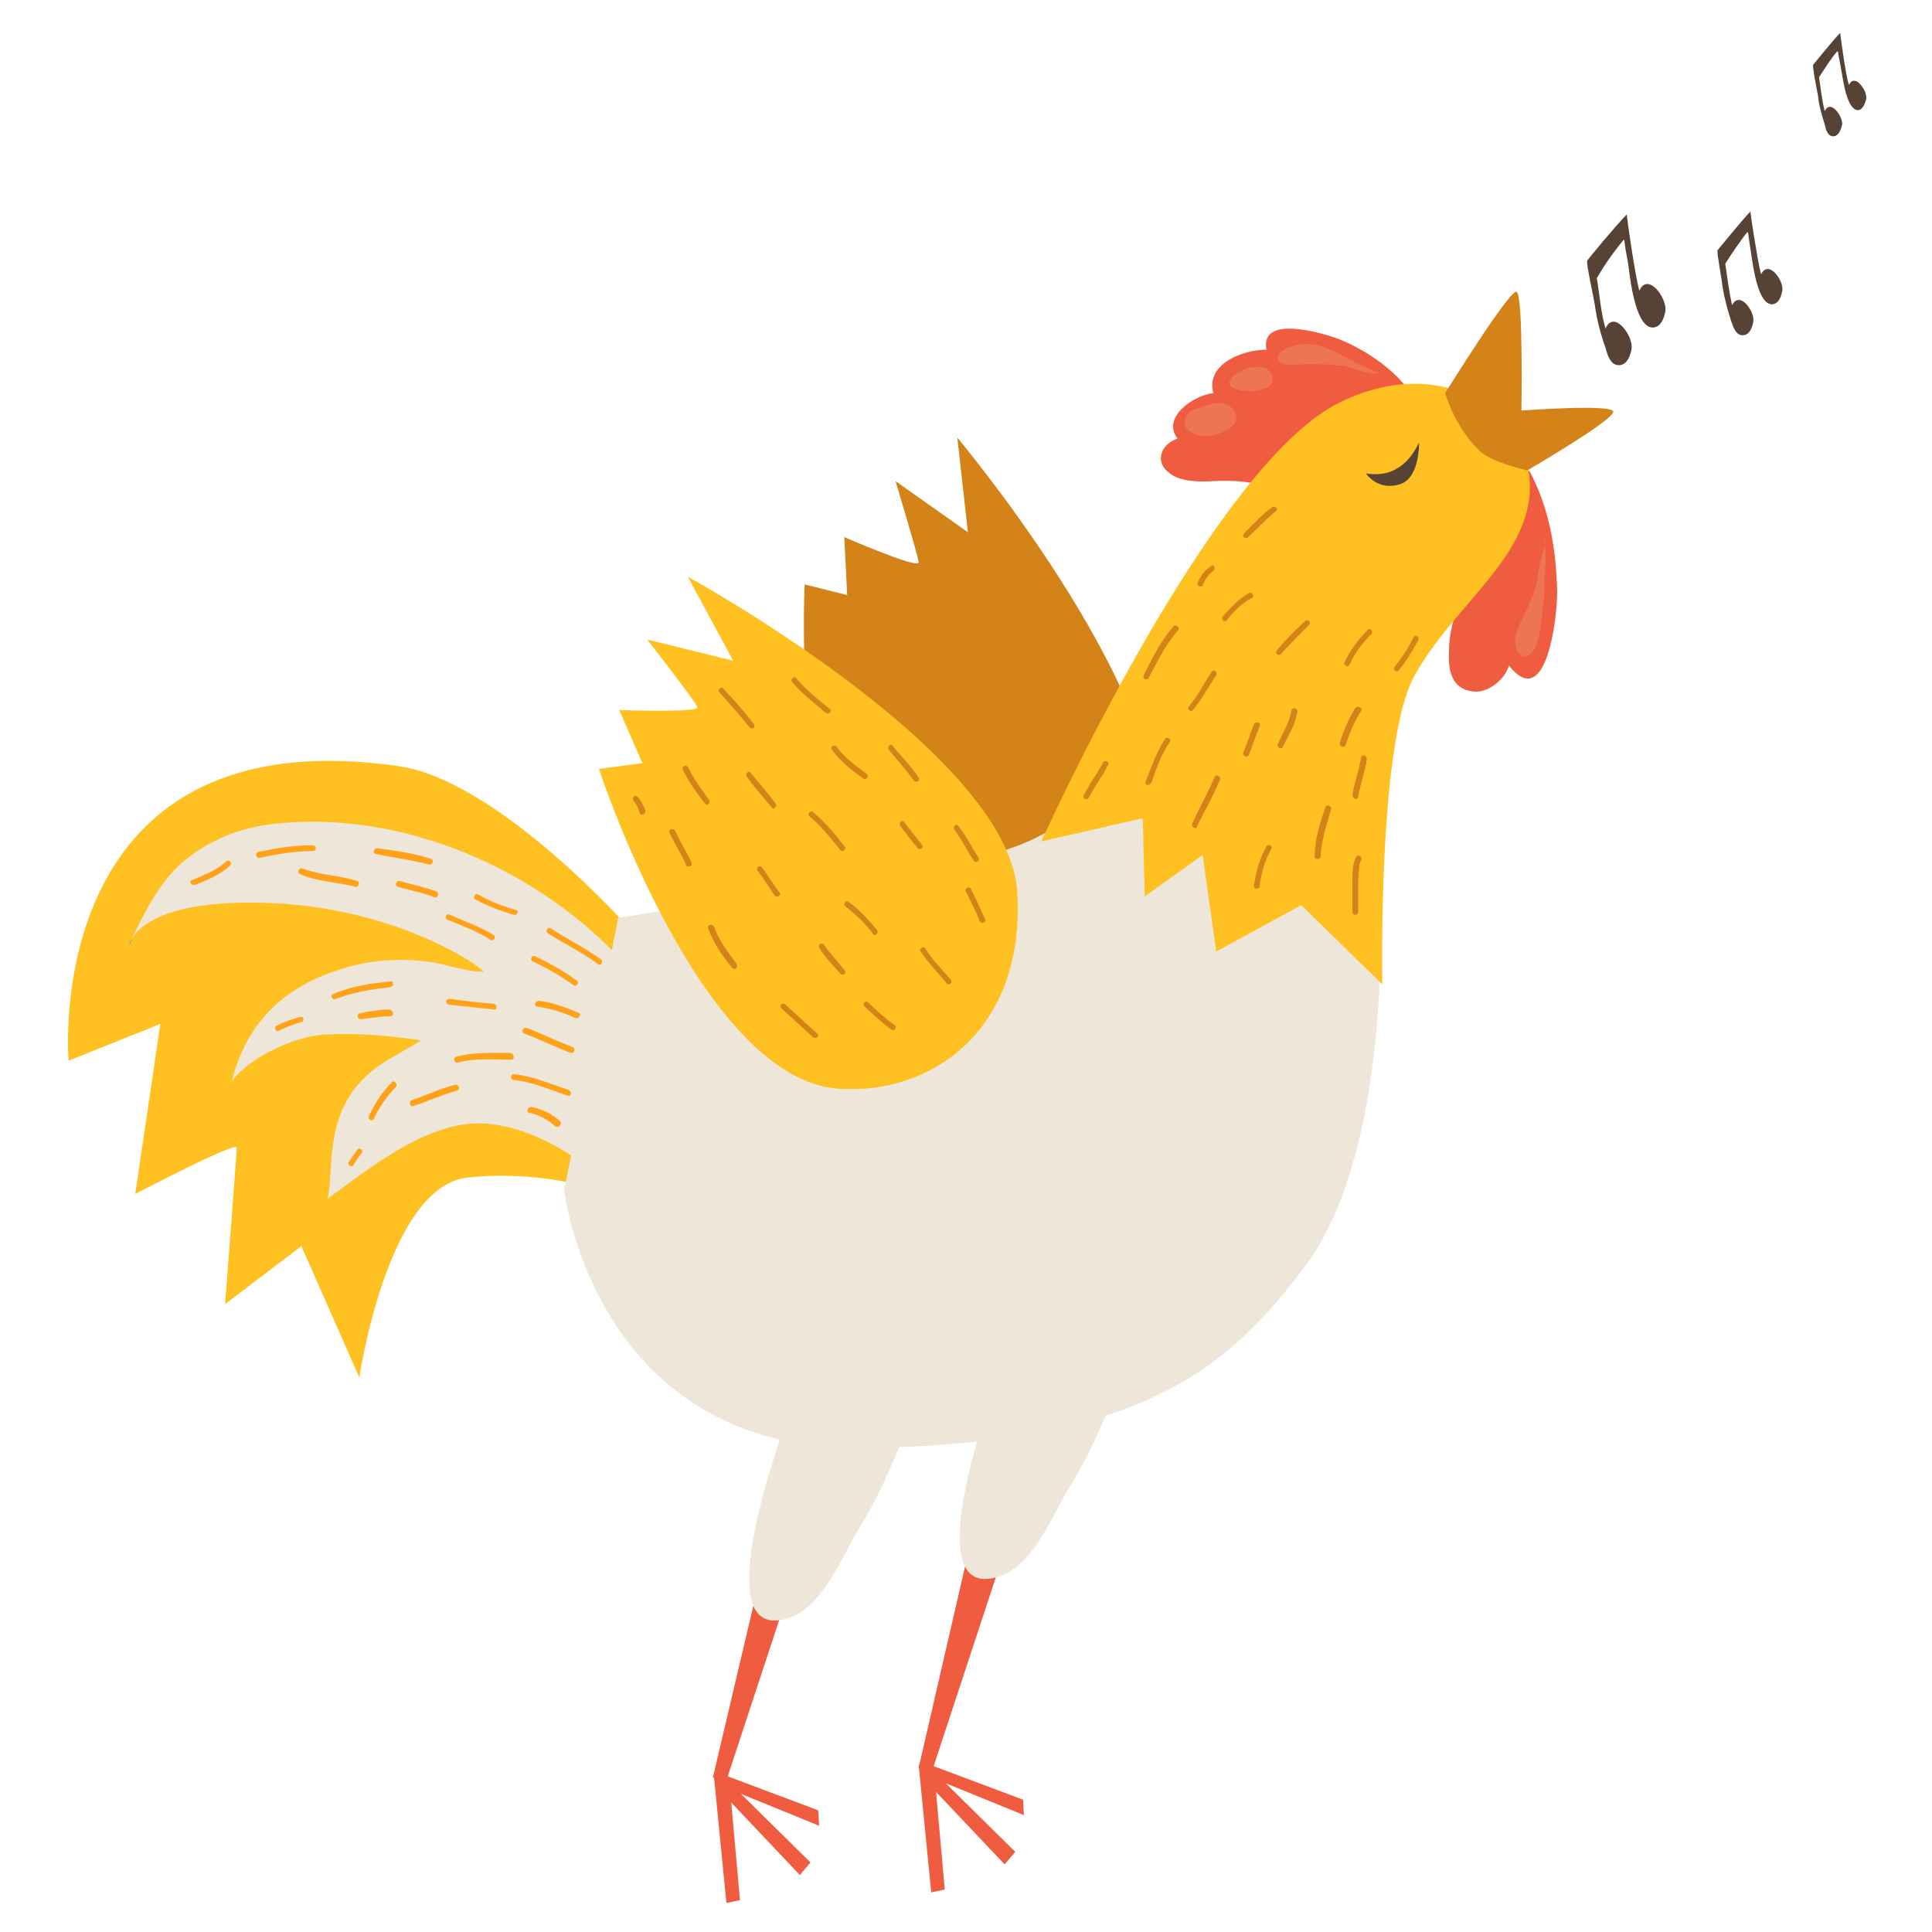<?xml version="1.0" encoding="utf-8"?>
<!-- Generator: Adobe Illustrator 28.0.0, SVG Export Plug-In . SVG Version: 6.00 Build 0)  -->
<svg version="1.1" id="圖層_1" xmlns="http://www.w3.org/2000/svg" xmlns:xlink="http://www.w3.org/1999/xlink" x="0px" y="0px"
	 viewBox="0 0 200 200" style="enable-background:new 0 0 200 200;" xml:space="preserve">
<style type="text/css">
	.st0{clip-path:url(#SVGID_00000072968712743318212950000014940679744451824034_);}
	.st1{fill:#EF5C3F;}
	.st2{fill:#EDE6D9;}
	.st3{fill:#FFC022;}
	.st4{fill:#D38318;}
	.st5{fill:#5794FF;}
	.st6{fill:#564336;}
	.st7{fill:#ED7454;}
	.st8{fill:#FFA21A;}
</style>
<g>
	<defs>
		<rect id="SVGID_1_" x="7" y="3.4" width="186.2" height="193.6"/>
	</defs>
	<clipPath id="SVGID_00000170272816477167731370000003473634340551091603_">
		<use xlink:href="#SVGID_1_"  style="overflow:visible;"/>
	</clipPath>
	<g style="clip-path:url(#SVGID_00000170272816477167731370000003473634340551091603_);">
		<path class="st1" d="M150,67.4c0-1.9,0.5-3.4,1.1-5.2c1-2.7,1.3-5.1,1.3-8l5.9-5.5c2.1,3.9,2.8,8.2,2.9,12.6c0,2.6-1.1,12.5-5,7.6
			c-0.4,1.4-2,2.7-3.4,2.7C150.2,71.5,149.9,69.3,150,67.4L150,67.4z"/>
		<path class="st1" d="M121.9,45.4c-1.7-2.2,1.7-4.5,3.7-4.7c-0.8-3,3-4.5,5.5-4.5c-0.7-3.7,5.9-1.7,7.5-1.1c2.7,1.1,5.6,3,7.3,5.4
			l-9.5,11.8c-3.7-1.8-6.7-2.7-10.7-2.5c-1.4,0.1-3.5,0.1-4.6-0.8C119.5,47.9,120.1,46,121.9,45.4L121.9,45.4z"/>
		<path class="st1" d="M73.9,183.8l1.3,13.2l1.4-0.3l-0.9-10.1l7.1,7.5l1.1-1.3l-7.2-7.1l8.1,3.3l-0.1-1.6l-9.6-3.6L73.9,183.8z"/>
		<path class="st1" d="M79.5,159.8L73.8,184l1.3,0.6l7.9-24L79.5,159.8z"/>
		<path class="st1" d="M95.1,182.7l1.3,13.2l1.4-0.3l-0.9-10.1l7.1,7.5l1.1-1.3l-7.2-7.1l8.1,3.3l-0.1-1.6l-9.6-3.6L95.1,182.7z"/>
		<path class="st1" d="M100.7,158.7L95.1,183l1.3,0.6l7.9-24L100.7,158.7z"/>
		<path class="st2" d="M116.2,142.4c-1.7,4-3.1,7.7-5.4,11.4c-1.8,2.9-3.7,8-7.1,9.3c-9.4,3.5-0.8-19.6,0.3-22.5L116.2,142.4
			L116.2,142.4z"/>
		<path class="st2" d="M94.4,146.7c-1.7,4-3.1,7.7-5.4,11.4c-1.8,2.9-3.7,8-7.1,9.3c-9.4,3.5-0.8-19.6,0.3-22.5L94.4,146.7z"/>
		<path class="st3" d="M65.7,96.7c0,0-13.9-15.9-24.5-17.4C4,74,7.1,109.8,7.1,109.8l9.5-3.8L14,123.6c0,0,10.5-5.5,10.5-4.8
			c0,0.7-1.2,16.2-1.2,16.2l7.9-6l6,13.6c0,0,2.9-19.8,11.2-20.7c7.3-0.8,13.3,1.2,13.3,1.2L65.7,96.7L65.7,96.7z"/>
		<path class="st4" d="M99.1,45.3c0,0,24.3,29,20,42.6c-4.3,13.7-15.9,16.5-24.6,12.4c-13-6.1-11.2-39.8-11.2-39.8l4.4,1.1l-0.3-6
			c0,0,7.8,3.4,7.7,2.6c-0.1-0.8-2.4-8.4-2.4-8.4l7.5,5.3L99.1,45.3L99.1,45.3z"/>
		<path class="st2" d="M142.9,97.2c0,0,0.5,22.6-7.6,33.6c-8,10.8-17.1,18.8-46.2,19.1c-27.6,0.2-30.7-26.7-30.7-26.7L64,95
			c0,0,30-4.5,37.9-6.4c7.9-1.9,10-5.5,10-5.5l13.3-2.6L142.9,97.2z"/>
		<path class="st3" d="M143.1,101.9c0,0-0.5-25,3.3-31.9c3.8-6.9,11.1-11.7,11.9-18.4c1-7.9-8.1-15.5-19.5-10
			c-13.4,6.4-31,45.5-31,45.5l10.5-2.4l0.2,8.1l6-4.3l1.4,10l8.8-4.8L143.1,101.9L143.1,101.9z"/>
		<path class="st3" d="M71.2,59.7c0,0,33.2,18.2,34.1,32.6c0.9,14.3-8.9,21.1-18.5,20.4c-14.3-1-24.8-33.1-24.8-33.1l4.5-0.6
			l-2.4-5.5c0,0,8.5,0.3,8.1-0.3c-0.3-0.7-5.2-7-5.2-7l8.9,2.2L71.2,59.7L71.2,59.7z"/>
		<path class="st4" d="M158.1,48.7c0,0-3.5-0.8-4.8-1.9c-2.7-2.5-3.7-6.1-3.7-6.1s6.7-10.8,7.4-10.5c0.7,0.4,0.5,12.3,0.5,12.3
			s9.4-0.7,9.5,0.1C167.2,43.4,158.1,48.7,158.1,48.7z"/>
		<path class="st5" d="M13.7,97.2c-0.1,0.3-0.3,0.5-0.4,0.8C13.4,97.7,13.5,97.4,13.7,97.2z"/>
		<path class="st2" d="M28.4,93.5c-3.8-0.2-12.3-0.2-14.8,3.7c1.5-2.9,2.9-6,5.6-8.2c3-2.4,6.3-3.5,10-3.8
			c13.7-1.2,27.9,5.6,36.3,15.5l-1.3,24.1c0-1.6-3.9-4.4-5.4-5.4c-2.4-1.5-4.9-2.6-7.7-3c-6-0.9-12,3.9-17.2,7.7
			c0.7-2.6-0.4-8.2,3.6-12.3c1.8-1.9,4.1-2.8,6.1-4.1c-3.4-0.5-6.6-0.8-10.1-0.6c-2.9,0.2-7.5,2.2-9.5,4.8
			c1.8-7.1,6.6-10.2,11.7-11.7c2.7-0.8,5.3-1,8.2-0.7c2.1,0.2,4.1,1.1,6.2,1.1c-0.7-0.6-1.4-1.1-2.3-1.6
			C42.1,95.7,35,93.8,28.4,93.5L28.4,93.5z"/>
		<path class="st6" d="M146.9,45.8c0,0,0.1,3.6-1.9,4.3c-2.4,0.8-3.6-1.1-3.6-1.1s1.8,0.4,3.2-0.5C146.1,47.7,146.9,45.8,146.9,45.8
			z"/>
		<path class="st7" d="M135.2,35.6c2.6,0,4.6,2,6.9,2.7l0.6,0.3c-0.4,0.4-2.9-0.6-3.5-0.7c-1.4-0.2-2.7-0.2-4.1-0.2
			c-0.6,0-2.5,0.4-2.8-0.5C132,36.1,134.5,35.6,135.2,35.6z"/>
		<path class="st7" d="M127.6,39c0.1-0.1,0.2-0.2,0.3-0.2c0.2-0.2,0.6-0.4,0.9-0.6c0.9-0.3,2.5-0.5,2.9,0.7c0.4,1.3-1.3,1.5-2.1,1.6
			C128.8,40.5,126.4,40.3,127.6,39L127.6,39z"/>
		<path class="st7" d="M122.9,42.9c0.3-0.4,0.8-0.6,1.4-0.7c1.2-0.6,2.9-0.8,3.5,0.4c0.8,1.5-1.2,2.2-2.3,2.5
			C124.2,45.4,121.8,44.6,122.9,42.9z"/>
		<path class="st7" d="M159.9,55.5c0.1,0.2,0.1,0.6,0,0.9c0,0,0-0.1,0-0.1V55.5L159.9,55.5z"/>
		<path class="st7" d="M156.9,65.8c0.5-1.8,1.7-3.4,2.1-5.2c0.2-0.9,0.3-1.8,0.5-2.6c0.1-0.4,0.3-1,0.4-1.5c0.3,1,0,2.6,0,3.6
			c0,1.6-0.2,3.1-0.4,4.6c-0.1,0.9-0.4,2.8-1.4,3.2C157,68.3,156.7,66.5,156.9,65.8z"/>
		<path class="st4" d="M101.4,95.3c-0.4-1-0.9-2-1.4-3c-0.2-0.3,0.3-0.6,0.5-0.3c0.5,1,1,2.1,1.5,3.2
			C102.1,95.5,101.5,95.7,101.4,95.3L101.4,95.3z"/>
		<path class="st4" d="M100.8,89.1c-0.7-1-1.2-2.2-2-3.2c-0.2-0.3,0.2-0.7,0.4-0.4c0.8,1,1.4,2.2,2.1,3.3
			C101.5,89.1,101,89.4,100.8,89.1L100.8,89.1z"/>
		<path class="st4" d="M95,87.8c-0.6-0.7-1.2-1.5-1.8-2.3c-0.2-0.3,0.2-0.7,0.4-0.4c0.6,0.8,1.2,1.5,1.8,2.3
			C95.7,87.7,95.3,88.1,95,87.8z"/>
		<path class="st4" d="M98,101.8c-0.9-1.1-1.9-2.1-2.7-3.3c-0.2-0.3,0.3-0.6,0.5-0.3c0.7,1.2,1.7,2.1,2.6,3.2
			C98.7,101.7,98.2,102.1,98,101.8L98,101.8z"/>
		<path class="st4" d="M92.3,106.6c-1-0.7-1.9-1.6-2.8-2.4c-0.3-0.3,0.1-0.7,0.4-0.4c0.8,0.8,1.7,1.6,2.7,2.3
			C92.9,106.3,92.6,106.8,92.3,106.6L92.3,106.6z"/>
		<path class="st4" d="M84.2,107.4c-1.1-1-2.2-2-3.3-3c-0.3-0.3,0.1-0.7,0.4-0.4c1.1,1,2.2,2,3.3,3
			C84.9,107.2,84.5,107.6,84.2,107.4z"/>
		<path class="st4" d="M75.8,100.2c-1-1.2-1.9-2.5-2.5-4.1c-0.1-0.4,0.4-0.5,0.6-0.2c0.5,1.4,1.4,2.6,2.3,3.8
			C76.5,100.1,76.1,100.5,75.8,100.2z"/>
		<path class="st4" d="M87,100.8c-0.8-0.9-1.6-1.7-2.2-2.7c-0.2-0.3,0.3-0.6,0.5-0.3c0.6,0.9,1.4,1.7,2.1,2.6
			C87.7,100.7,87.3,101.1,87,100.8L87,100.8z"/>
		<path class="st4" d="M90.4,96.7c-0.8-1.1-1.8-2-2.9-2.9c-0.3-0.2,0.1-0.7,0.4-0.4c1.1,0.8,2,1.8,2.9,2.9
			C91,96.5,90.6,97,90.4,96.7z"/>
		<path class="st4" d="M87,88c-1-1.2-2-2.5-3.2-3.5c-0.3-0.2,0.1-0.7,0.4-0.4c1.2,1,2.2,2.2,3.2,3.5C87.7,87.8,87.3,88.3,87,88z"/>
		<path class="st4" d="M89.4,80.6c-1.2-0.8-2.4-1.8-3.3-3c-0.2-0.3,0.3-0.6,0.5-0.3c0.8,1.1,2,2,3.1,2.8
			C90,80.3,89.7,80.8,89.4,80.6L89.4,80.6z"/>
		<path class="st4" d="M94.6,80.8c-0.8-1.1-1.7-2.1-2.6-3.2c-0.2-0.3,0.2-0.7,0.4-0.4c0.9,1.1,1.9,2.1,2.7,3.3
			C95.3,80.8,94.8,81.1,94.6,80.8L94.6,80.8z"/>
		<path class="st4" d="M85.5,73.8c-1.2-1-2.5-2-3.5-3.2c-0.2-0.3,0.2-0.7,0.4-0.4c1,1.2,2.3,2.2,3.5,3.2
			C86.2,73.6,85.8,74,85.5,73.8z"/>
		<path class="st4" d="M79.9,83.6c-0.9-1.1-1.8-2.1-2.6-3.2c-0.2-0.3,0.2-0.7,0.4-0.4c0.9,1.1,1.8,2.1,2.6,3.2
			C80.5,83.4,80.1,83.9,79.9,83.6z"/>
		<path class="st4" d="M80.2,92.7c-0.6-0.9-1.2-1.8-1.8-2.6c-0.2-0.3,0.3-0.6,0.5-0.3c0.6,0.9,1.2,1.8,1.8,2.6
			C80.9,92.7,80.4,93,80.2,92.7z"/>
		<path class="st4" d="M71,89.5c-0.5-1.2-1.2-2.2-1.7-3.3c-0.1-0.4,0.4-0.5,0.6-0.2c0.5,1.2,1.2,2.2,1.7,3.3
			C71.7,89.7,71.1,89.9,71,89.5z"/>
		<path class="st4" d="M73,83.2c-0.9-1.1-1.7-2.3-2.3-3.5c-0.2-0.3,0.3-0.6,0.5-0.3c0.6,1.2,1.4,2.3,2.2,3.4
			C73.6,83.1,73.2,83.5,73,83.2L73,83.2z"/>
		<path class="st4" d="M77.6,75.3c-1-1.2-2-2.4-3.1-3.6c-0.3-0.3,0.2-0.7,0.4-0.4c1.1,1.2,2.1,2.3,3.1,3.6
			C78.3,75.2,77.9,75.6,77.6,75.3z"/>
		<path class="st4" d="M66.2,84.1c-0.1-0.4-0.3-0.8-0.6-1.2c-0.3-0.3,0.2-0.7,0.4-0.4c0.4,0.4,0.6,0.9,0.8,1.4
			C66.9,84.3,66.3,84.5,66.2,84.1L66.2,84.1z"/>
		<path class="st4" d="M140,94.4c0-1.1,0-2.2,0-3.3c0-0.7,0-1.7,0.4-2.4c0.2-0.3,0.7,0,0.5,0.3c-0.3,0.6-0.2,1.6-0.3,2.2
			c0,1.1,0,2.1,0,3.2C140.6,94.8,140,94.8,140,94.4L140,94.4z"/>
		<path class="st4" d="M136.1,88.7c0-1.8,0.5-3.4,1.1-5.1c0.1-0.4,0.7-0.2,0.6,0.2c-0.5,1.6-1,3.2-1.1,4.9
			C136.7,89,136.1,89,136.1,88.7L136.1,88.7z"/>
		<path class="st4" d="M129.8,91.7c0.2-1.4,0.6-2.8,1.3-4.1c0.2-0.3,0.7,0,0.5,0.3c-0.7,1.2-1,2.4-1.2,3.8
			C130.4,92.1,129.8,92.1,129.8,91.7L129.8,91.7z"/>
		<path class="st4" d="M123.4,85.3c0.7-1.6,1.6-3.1,2.3-4.8c0.1-0.4,0.7-0.2,0.6,0.2c-0.7,1.7-1.6,3.2-2.4,4.9
			C123.8,85.9,123.3,85.6,123.4,85.3z"/>
		<path class="st4" d="M118.6,80.9c0.6-1.5,1.1-3,2-4.4c0.2-0.3,0.7,0,0.5,0.3c-0.9,1.3-1.4,2.8-1.9,4.2
			C119,81.4,118.4,81.3,118.6,80.9L118.6,80.9z"/>
		<path class="st4" d="M112.2,82.3c0.6-1.2,1.4-2.2,2-3.4c0.2-0.3,0.7,0,0.5,0.3c-0.6,1.2-1.4,2.2-2,3.4
			C112.5,82.9,112,82.6,112.2,82.3z"/>
		<path class="st4" d="M121.9,65.3c-1.3,1.5-2.1,3.2-3,4.9c-0.2,0.3-0.7,0-0.5-0.3c0.9-1.8,1.8-3.6,3.1-5.1
			C121.8,64.6,122.2,65,121.9,65.3L121.9,65.3z"/>
		<path class="st4" d="M125.9,69.9c-0.8,1.2-1.5,2.5-2.4,3.6c-0.2,0.3-0.7-0.1-0.4-0.4c0.9-1.1,1.5-2.3,2.3-3.5
			C125.6,69.2,126.1,69.5,125.9,69.9L125.9,69.9z"/>
		<path class="st4" d="M130.4,75.2c-0.4,0.9-0.7,1.9-1.1,2.9c-0.1,0.4-0.7,0.2-0.6-0.2c0.4-0.9,0.7-1.9,1.1-2.9
			C130,74.6,130.6,74.8,130.4,75.2z"/>
		<path class="st4" d="M134.3,73.7c-0.2,1.3-0.9,2.4-1.5,3.6c-0.2,0.4-0.7,0-0.5-0.3c0.5-1.2,1.2-2.2,1.4-3.5
			C133.8,73.2,134.4,73.3,134.3,73.7z"/>
		<path class="st4" d="M140.9,73.6c-0.7,1.1-1.2,2.3-1.6,3.5c-0.1,0.4-0.7,0.2-0.6-0.2c0.4-1.3,0.9-2.5,1.6-3.6
			C140.6,73,141.1,73.3,140.9,73.6z"/>
		<path class="st4" d="M141.5,78.6c-0.2,1.3-0.7,2.6-0.9,3.9c-0.1,0.4-0.6,0.2-0.6-0.2c0.2-1.3,0.7-2.6,0.9-3.9
			C141,78,141.5,78.2,141.5,78.6z"/>
		<path class="st4" d="M146.8,66.3c-0.6,1.1-1.2,2.1-2,3.1c-0.2,0.3-0.7-0.1-0.4-0.4c0.7-0.9,1.4-1.9,1.9-3
			C146.5,65.6,147,65.9,146.8,66.3L146.8,66.3z"/>
		<path class="st4" d="M142,65.6c-0.9,0.9-1.7,1.9-2.3,3.2c-0.2,0.4-0.7,0-0.5-0.3c0.6-1.2,1.4-2.3,2.4-3.3
			C141.8,64.9,142.2,65.4,142,65.6z"/>
		<path class="st4" d="M135.5,64.7c-1,1-2,2-2.9,3c-0.2,0.3-0.7-0.1-0.4-0.4c0.9-1.1,1.9-2.1,2.9-3C135.4,64,135.8,64.5,135.5,64.7z
			"/>
		<path class="st4" d="M129.6,61.9c-1,0.5-1.9,1.4-2.6,2.3c-0.2,0.3-0.7-0.1-0.4-0.4c0.8-0.9,1.6-1.8,2.7-2.4
			C129.6,61.2,129.9,61.8,129.6,61.9L129.6,61.9z"/>
		<path class="st4" d="M132.1,52.9c-1,0.8-1.9,1.8-2.9,2.7c-0.3,0.3-0.7-0.1-0.4-0.4c0.9-0.9,1.8-1.9,2.9-2.7
			C132,52.3,132.4,52.7,132.1,52.9z"/>
		<path class="st4" d="M125.6,59.1c-0.5,0.4-0.9,0.9-1.1,1.5c-0.2,0.3-0.7,0-0.5-0.3c0.3-0.7,0.7-1.3,1.4-1.7
			C125.6,58.3,125.9,58.9,125.6,59.1L125.6,59.1z"/>
		<path class="st8" d="M61.9,99.8c-1.6-1.2-3.5-2.1-5.2-3.2c-0.3-0.2,0-0.7,0.3-0.5c1.7,1.1,3.5,2,5.2,3.2
			C62.5,99.5,62.2,100.1,61.9,99.8z"/>
		<path class="st8" d="M59.4,102c-1.4-1-2.8-1.8-4.3-2.5c-0.3-0.2,0-0.7,0.3-0.5c1.5,0.7,2.9,1.5,4.3,2.5
			C60,101.7,59.7,102.2,59.4,102L59.4,102z"/>
		<path class="st8" d="M50.8,97.3c-1.4-0.9-3-1.5-4.5-2.1c-0.4-0.2,0-0.7,0.3-0.5c1.5,0.7,3.1,1.2,4.5,2.1
			C51.4,97,51.1,97.5,50.8,97.3z"/>
		<path class="st8" d="M53.2,94.7c-1.4-0.4-2.7-0.9-4-1.6c-0.3-0.2,0-0.7,0.3-0.5c1.2,0.7,2.5,1.2,3.9,1.6
			C53.7,94.2,53.6,94.8,53.2,94.7z"/>
		<path class="st8" d="M45,92.9c-1.2-0.5-2.5-0.7-3.8-1.1c-0.4-0.1-0.2-0.7,0.2-0.6c1.3,0.4,2.5,0.6,3.8,1.1
			C45.5,92.4,45.3,93,45,92.9z"/>
		<path class="st8" d="M44.4,89.5c-1.8-0.5-3.7-0.7-5.5-1.1c-0.4-0.1-0.2-0.6,0.2-0.6c1.9,0.3,3.7,0.5,5.5,1.1
			C45,89,44.8,89.6,44.4,89.5z"/>
		<path class="st8" d="M36.8,91.8c-1.9-0.5-3.9-0.5-5.7-1.3c-0.4-0.1-0.2-0.7,0.2-0.6c1.8,0.7,3.8,0.7,5.7,1.3
			C37.3,91.3,37.1,91.9,36.8,91.8z"/>
		<path class="st8" d="M32.4,88.1c-1.8,0-3.7,0.3-5.5,0.7c-0.4,0.1-0.5-0.5-0.2-0.6c1.9-0.4,3.7-0.7,5.6-0.7
			C32.8,87.5,32.8,88.1,32.4,88.1L32.4,88.1z"/>
		<path class="st8" d="M23.8,89.6c-1,1-2.4,1.5-3.6,2c-0.4,0.1-0.7-0.4-0.3-0.5c1.2-0.5,2.5-1,3.5-1.9
			C23.7,88.9,24.1,89.3,23.8,89.6L23.8,89.6z"/>
		<path class="st8" d="M59.6,105.4c-1.3-0.6-2.6-1-4-1.2c-0.4-0.1-0.2-0.6,0.2-0.6c1.5,0.2,2.8,0.7,4.2,1.3
			C60.2,105,59.9,105.5,59.6,105.4z"/>
		<path class="st8" d="M59.1,109c-1.6-0.6-3.2-1.4-4.8-2c-0.4-0.1-0.2-0.7,0.2-0.6c1.6,0.6,3.2,1.4,4.8,2
			C59.6,108.5,59.5,109.1,59.1,109z"/>
		<path class="st8" d="M51.1,104.5c-1.5-0.2-3.1-0.3-4.6-0.5c-0.4,0-0.4-0.6,0-0.6c1.5,0.2,3.1,0.4,4.6,0.5
			C51.5,104,51.5,104.6,51.1,104.5z"/>
		<path class="st8" d="M40.4,102.2c-1.9,0.2-3.8,0.5-5.6,1.2c-0.4,0.2-0.7-0.4-0.3-0.5c1.8-0.8,3.9-1.1,5.9-1.3
			C40.8,101.5,40.8,102.1,40.4,102.2L40.4,102.2z"/>
		<path class="st8" d="M40.4,105.2c-1,0-2,0.2-3,0.3c-0.4,0.1-0.5-0.5-0.2-0.6c1-0.2,2.1-0.4,3.1-0.4
			C40.8,104.6,40.8,105.2,40.4,105.2L40.4,105.2z"/>
		<path class="st8" d="M31.2,105.8c-0.8,0.2-1.5,0.5-2.3,0.9c-0.3,0.2-0.6-0.3-0.3-0.5c0.8-0.4,1.6-0.7,2.4-0.9
			C31.4,105.1,31.6,105.7,31.2,105.8L31.2,105.8z"/>
		<path class="st8" d="M58.7,113.4c-1.8-0.6-3.6-1.4-5.5-1.6c-0.4,0-0.4-0.6,0-0.6c2,0.2,3.7,1,5.6,1.6
			C59.3,113,59.1,113.6,58.7,113.4L58.7,113.4z"/>
		<path class="st8" d="M52.9,109.7c-1.8,0-3.7-0.2-5.5,0.3c-0.4,0.1-0.5-0.5-0.2-0.6c1.8-0.5,3.7-0.4,5.6-0.4
			C53.3,109.1,53.3,109.7,52.9,109.7L52.9,109.7z"/>
		<path class="st8" d="M47.3,112.9c-1.5,0.4-3,1.1-4.5,1.6c-0.4,0.1-0.5-0.5-0.2-0.6c1.5-0.5,2.9-1.2,4.5-1.6
			C47.5,112.2,47.7,112.8,47.3,112.9z"/>
		<path class="st8" d="M41,112.5c-1,1-1.7,2.1-2.3,3.3c-0.2,0.4-0.7,0-0.5-0.3c0.6-1.3,1.4-2.5,2.4-3.5
			C40.8,111.8,41.2,112.2,41,112.5L41,112.5z"/>
		<path class="st8" d="M57.5,116.6c-0.8-0.7-1.7-1.2-2.7-1.4c-0.4-0.1-0.2-0.6,0.2-0.6c1.1,0.2,2.2,0.7,3,1.5
			C58.2,116.4,57.8,116.8,57.5,116.6L57.5,116.6z"/>
		<path class="st8" d="M37.4,119.4c-0.3,0.4-0.6,0.8-0.8,1.2c-0.2,0.3-0.7,0-0.5-0.3c0.3-0.4,0.6-0.9,0.9-1.3
			C37.3,118.7,37.7,119.2,37.4,119.4L37.4,119.4z"/>
		<path class="st6" d="M164.3,27c0.1-0.2,3.1-3.8,4.1-4.8c0,0.2,0.8,6,1.3,7.9c0.9-2,2.9,0.8,2.7,2.1c-0.1,0.6-0.4,1.6-1.2,1.7
			c-1.8,0.2-2.4-4.6-2.6-6.2c-0.1-0.8-0.3-1.6-0.4-2.4c0-0.1,0-0.3-0.1-0.5c-1,1.2-2,2.6-2.8,4c0.3,1.7,0.4,3.5,0.9,5.2
			c0.9-2,2.9,0.8,2.7,2.1c-0.1,0.6-0.4,1.6-1.2,1.7c-1,0.1-1.3-1.1-1.5-1.8c-0.5-1.4-0.9-2.9-1.1-4.4C165,30.9,164.2,27.3,164.3,27
			L164.3,27z"/>
		<path class="st6" d="M177.8,25.9c0.1-0.1,2.6-3.2,3.4-4c0,0.2,0.7,4.9,1.1,6.5c0.8-1.6,2.4,0.7,2.2,1.7c-0.1,0.5-0.3,1.3-1,1.4
			c-1.5,0.1-2-3.8-2.2-5.1c-0.1-0.7-0.2-1.3-0.3-2c0-0.1,0-0.2-0.1-0.4c-0.8,1-1.6,2.2-2.3,3.3c0.2,1.4,0.4,2.9,0.7,4.3
			c0.8-1.6,2.4,0.7,2.2,1.7c-0.1,0.5-0.3,1.3-1,1.4c-0.8,0.1-1.1-0.9-1.3-1.5c-0.4-1.2-0.7-2.4-0.9-3.6
			C178.3,29.2,177.7,26.2,177.8,25.9L177.8,25.9z"/>
		<path class="st6" d="M187.7,6.7c0.1-0.1,2.1-2.6,2.8-3.3c0,0.1,0.5,4.1,0.9,5.4c0.6-1.3,1.9,0.6,1.8,1.4c-0.1,0.4-0.3,1.1-0.8,1.2
			c-1.2,0.1-1.6-3.1-1.8-4.2c-0.1-0.5-0.2-1.1-0.3-1.6c0-0.1,0-0.2-0.1-0.3c-0.7,0.8-1.3,1.8-1.9,2.7c0.2,1.2,0.3,2.4,0.6,3.5
			c0.6-1.3,1.9,0.6,1.8,1.4c-0.1,0.4-0.3,1.1-0.8,1.2c-0.7,0.1-0.9-0.7-1-1.2c-0.3-1-0.6-1.9-0.7-3C188.1,9.4,187.6,6.9,187.7,6.7
			L187.7,6.7z"/>
	</g>
</g>
</svg>
